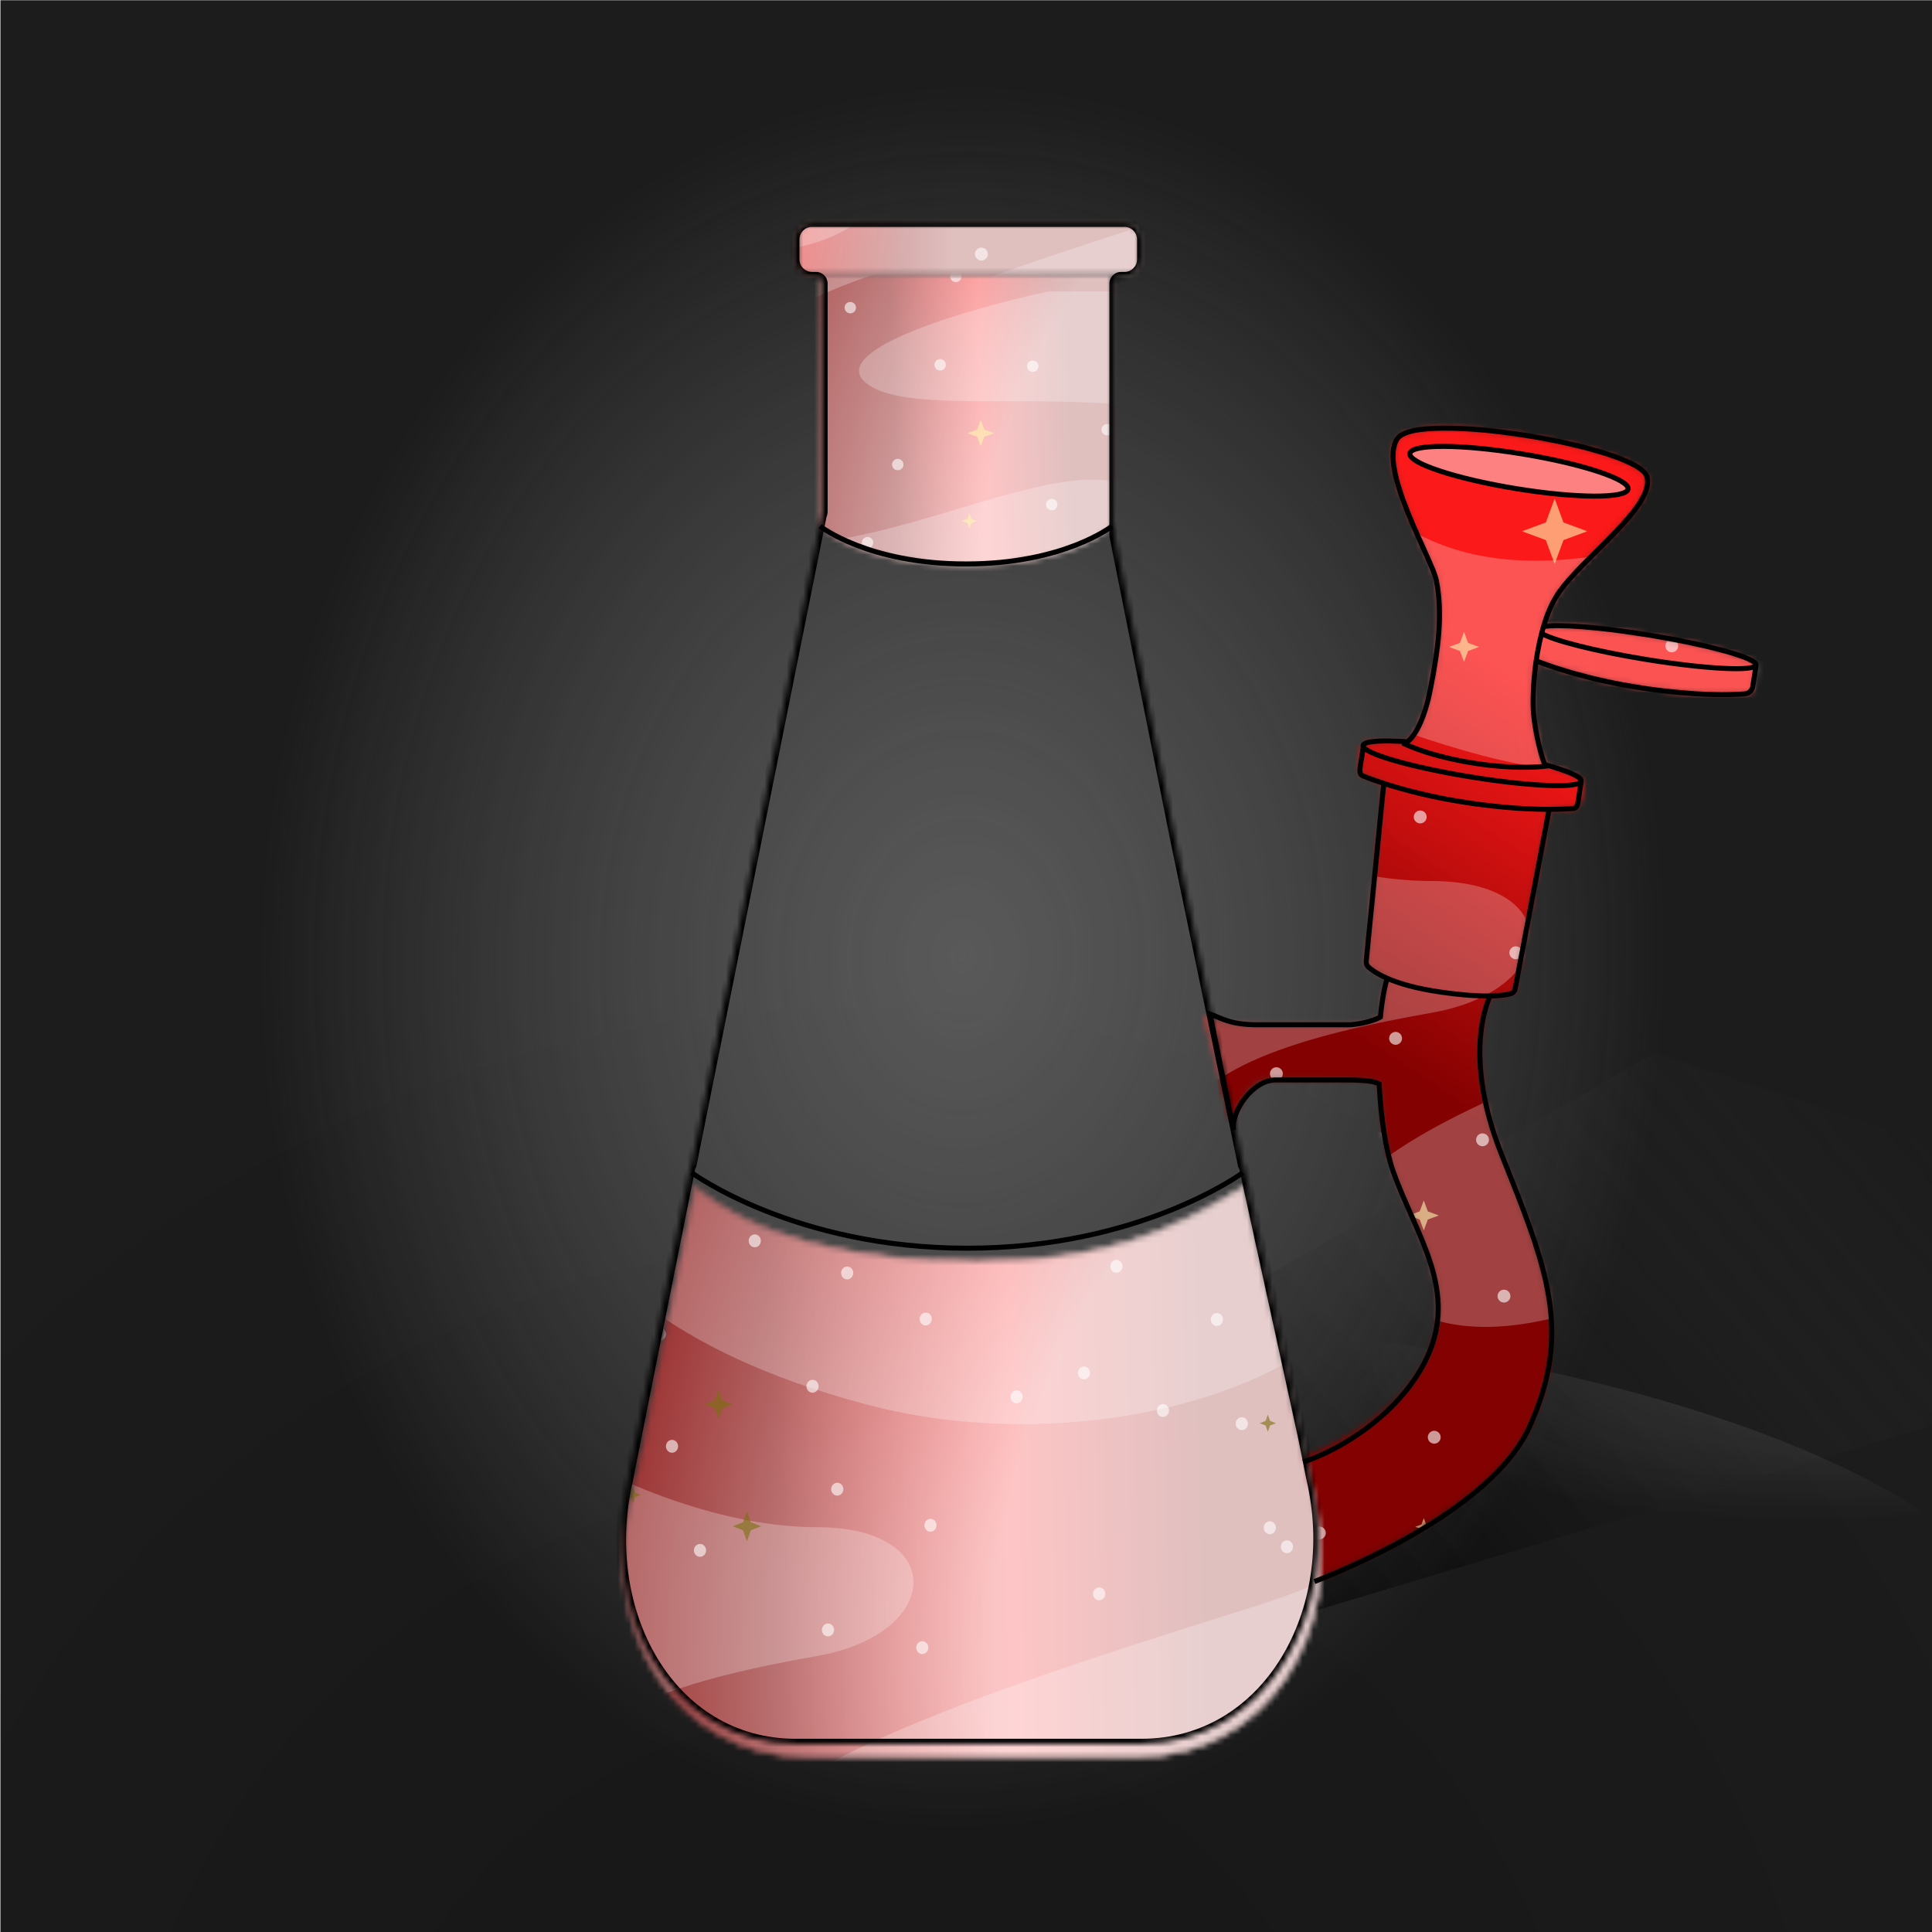 
        <svg width="350" height="350" viewBox="0 0 350 350" fill="none" xmlns="http://www.w3.org/2000/svg">
        
  <g clip-path="url(#clip0_28_290)">
  <rect x="0.079" y="0.044" width="350" height="350" fill="black" fill-opacity="0.89"/>
  <rect x="0.079" y="0.044" width="350" height="350" fill="url(#paint0_radial_28_290)" fill-opacity="0.2"/>
  <path d="M125.979 290.538L299.832 190.751L430.987 233.879L230.789 294.049L125.979 290.538Z" fill="url(#paint1_linear_28_290)"/>
  <g opacity="0.45" filter="url(#filter0_f_28_290)">
  <ellipse rx="194.596" ry="66.764" transform="matrix(1 0.002 0.002 -1 176.078 304.637)" fill="url(#paint2_radial_28_290)"/>
  </g>
  <g opacity="0.7" filter="url(#filter1_f_28_290)">
  <ellipse cx="174.396" cy="137.609" rx="196.647" ry="242.448" transform="rotate(0.127 174.396 137.609)" fill="url(#paint3_radial_28_290)"/>
  </g>
  </g>
  <defs>
  <filter id="filter0_f_28_290" x="-23.075" y="233.314" width="398.306" height="142.646" filterUnits="userSpaceOnUse" color-interpolation-filters="sRGB">
  <feFlood flood-opacity="0" result="BackgroundImageFix"/>
  <feBlend mode="normal" in="SourceGraphic" in2="BackgroundImageFix" result="shape"/>
  <feGaussianBlur stdDeviation="2.279" result="effect1_foregroundBlur_28_290"/>
  </filter>
  <filter id="filter1_f_28_290" x="-26.809" y="-109.396" width="402.41" height="494.01" filterUnits="userSpaceOnUse" color-interpolation-filters="sRGB">
  <feFlood flood-opacity="0" result="BackgroundImageFix"/>
  <feBlend mode="normal" in="SourceGraphic" in2="BackgroundImageFix" result="shape"/>
  <feGaussianBlur stdDeviation="2.279" result="effect1_foregroundBlur_28_290"/>
  </filter>
  <radialGradient id="paint0_radial_28_290" cx="0" cy="0" r="1" gradientUnits="userSpaceOnUse" gradientTransform="translate(156.622 401.542) rotate(-84.441) scale(239.93 241.682)">
  <stop/>
  <stop offset="1" stop-opacity="0"/>
  </radialGradient>
  <linearGradient id="paint1_linear_28_290" x1="194.836" y1="271.638" x2="316.537" y2="167.936" gradientUnits="userSpaceOnUse">
  <stop/>
  <stop offset="1" stop-color="#333333" stop-opacity="0"/>
  </linearGradient>
  <radialGradient id="paint2_radial_28_290" cx="0" cy="0" r="1" gradientUnits="userSpaceOnUse" gradientTransform="translate(194.596 76.624) rotate(99.123) scale(43.977 125.337)">
  <stop stop-color="#737373"/>
  <stop offset="1" stop-color="#9A9A9A" stop-opacity="0"/>
  </radialGradient>
  <radialGradient id="paint3_radial_28_290" cx="0" cy="0" r="1" gradientUnits="userSpaceOnUse" gradientTransform="translate(174.396 173.413) rotate(92.559) scale(157.837 128.153)">
  <stop stop-color="#737373"/>
  <stop offset="1" stop-color="#9A9A9A" stop-opacity="0"/>
  </radialGradient>
  <clipPath id="clip0_28_290">
  <rect width="350" height="350" fill="white"/>
  </clipPath>
  </defs>
  
        
    <mask id="mask0_765_92134" style="mask-type:alpha" maskUnits="userSpaceOnUse" x="217" y="77" width="102" height="210">
      <path d="M286.124 141.452L286.149 141.712L286.408 141.752L286.538 141.772L286.025 145.077C285.934 145.663 285.476 146.101 284.904 146.144C283.984 146.214 282.553 146.287 280.643 146.286L280.364 146.286L280.312 146.56L274.16 179.037C274.099 179.359 273.929 179.577 273.695 179.653C273.132 179.834 272.004 180.071 269.927 180.102L269.711 180.105L269.624 180.303C267.404 185.339 266.166 195.414 271.757 209.39C279.967 229.915 284.553 242.082 276.779 258.339C273.716 264.742 266.666 270.662 258.908 275.545C251.338 280.31 243.147 284.055 237.475 286.273L234.165 265.095C237.669 263.922 242.53 261.732 247.124 258.638C251.835 255.466 256.295 251.323 258.701 246.326C263.363 236.644 259.678 228.342 255.921 219.877L255.9 219.829C254.806 217.365 253.707 214.887 252.79 212.341C251.363 208.377 250.486 202.434 250.188 196.359L250.179 196.171L250.015 196.08C249.157 195.605 248.077 195.303 246.737 195.303H229.269V195.303L229.26 195.303C228.618 195.321 227.882 195.742 227.182 196.33C226.466 196.931 225.728 197.757 225.074 198.686C224.419 199.616 223.842 200.66 223.453 201.701C223.327 202.04 223.22 202.381 223.137 202.719L218.351 184.344C219.024 184.634 220.001 184.961 221.208 185.244C222.942 185.652 225.174 185.977 227.705 185.977H244.652H244.663L244.674 185.976C245.922 185.892 248.451 185.5 250.224 184.55L250.383 184.465L250.4 184.285C250.658 181.568 251.068 179.169 251.627 177.329L251.714 177.042L251.439 176.922C249.576 176.112 248.572 175.351 248.093 174.911C247.897 174.731 247.808 174.45 247.84 174.13L251.021 141.952L251.048 141.682L250.79 141.599C249.14 141.063 247.887 140.593 247.064 140.266C246.522 140.05 246.212 139.486 246.304 138.893L246.815 135.606L246.921 135.622L247.569 135.723L247.274 135.138C247.268 135.126 247.265 135.117 247.263 135.112C247.263 135.111 247.262 135.11 247.262 135.109C247.267 135.101 247.281 135.082 247.318 135.055C247.384 135.005 247.496 134.948 247.671 134.891C248.02 134.777 248.542 134.69 249.23 134.635C250.601 134.525 252.556 134.551 254.93 134.71L255.047 134.717L255.144 134.651C255.834 134.175 256.631 133.159 257.392 131.571C258.158 129.974 258.903 127.765 259.469 124.865C260.894 117.569 261.735 111.361 260.552 105.141C260.438 104.542 260.123 103.683 259.698 102.66C259.27 101.63 258.717 100.405 258.112 99.066L258.111 99.062C256.628 95.777 254.829 91.791 253.722 88.164C253.168 86.35 252.792 84.643 252.712 83.168C252.63 81.688 252.849 80.488 253.434 79.647C253.616 79.385 253.931 79.136 254.395 78.913C254.857 78.691 255.447 78.504 256.154 78.354C257.569 78.054 259.413 77.908 261.547 77.897C265.813 77.875 271.189 78.391 276.506 79.24C281.822 80.09 287.066 81.27 291.068 82.572C293.07 83.224 294.75 83.902 295.969 84.579C296.579 84.917 297.064 85.249 297.415 85.571C297.769 85.895 297.964 86.186 298.035 86.439C298.249 87.207 298.135 88.091 297.734 89.088C297.332 90.085 296.653 91.167 295.779 92.309C294.03 94.595 291.546 97.067 289.076 99.523L289.053 99.545C286.287 102.296 283.533 105.035 281.941 107.422C280.829 109.09 279.962 111.174 279.297 113.41L279.142 113.934L279.679 113.838C280.966 113.608 283.491 113.629 286.83 113.894C290.156 114.158 294.255 114.662 298.67 115.382C304.119 116.271 309.007 117.319 312.504 118.295C314.254 118.784 315.644 119.251 316.579 119.666C317.05 119.875 317.386 120.063 317.595 120.224C317.699 120.305 317.756 120.367 317.783 120.409C317.783 120.409 317.783 120.409 317.784 120.41L317.343 120.86L317.99 120.961L318.169 120.989L317.656 124.294C317.565 124.88 317.108 125.318 316.535 125.361C313.993 125.552 307.539 125.779 297.855 124.355C288.009 122.907 281.258 120.502 278.696 119.483C278.62 119.452 278.549 119.415 278.483 119.373L278.042 119.088L277.967 119.607C277.52 122.67 277.36 125.634 277.406 127.922C277.444 129.773 277.806 132.109 278.247 134.146C278.467 135.167 278.708 136.117 278.94 136.901C279.169 137.678 279.395 138.311 279.59 138.684L279.658 138.814L279.799 138.853C281.784 139.397 283.391 139.93 284.506 140.415C285.065 140.658 285.486 140.883 285.766 141.083C285.907 141.183 286.001 141.27 286.059 141.341C286.119 141.413 286.124 141.449 286.124 141.452ZM247.26 135.114C247.26 135.114 247.26 135.113 247.26 135.112L247.26 135.114Z" fill="#C4C4C4" stroke="black" stroke-width="0.674"/>
    </mask>
    <g mask="url(#mask0_765_92134)">
      <rect x="318.098" y="289.93" width="135.807" height="226.497" rx="2" transform="rotate(-180 318.098 289.93)" fill="url(#paint0_linear_765_92134)"/>
      <g opacity="0.5">
        <g style="mix-blend-mode:overlay" opacity="0.5">
          <path d="M252.92 94.4C226.687 76.628 289.6 44.135 311.142 42H240.111C218.686 44.329 212.553 55.003 212.165 60.049V102.551C218.181 110.702 230.422 126.798 268.64 136.901C319.293 150.293 380.381 124.278 359.466 94.4C343.164 71.111 289.018 118.853 252.92 94.4Z" fill="white"/>
        </g>
        <g style="mix-blend-mode:overlay" opacity="0.5">
          <path fill-rule="evenodd" clip-rule="evenodd" d="M335.595 48.404C318.517 52.092 287.154 61.213 298.333 68.2C303.448 71.396 314.179 71.395 326.786 71.393C348.622 71.39 376.084 71.385 389.741 87.995C411.844 114.877 394.399 157.279 340.835 174.163C340.088 174.399 339.337 174.635 338.582 174.873C285.169 191.703 211.656 214.865 254.667 237.043C267.961 243.898 282.738 238.895 298.018 233.721C325.567 224.394 354.753 214.512 379.844 272.558H426.421C393.235 250.434 396.319 207.36 417.688 196.87C442.1 184.886 439.216 161.51 437.155 144.799C436.512 139.59 435.95 135.028 436.319 131.661V48.404H335.595ZM379.844 179.986C371.925 192.561 343.164 199.587 329.773 201.528C318.711 214.919 345.493 209.096 349.568 205.603C353.644 202.11 361.795 210.261 364.124 221.323C366.452 232.385 386.248 230.638 385.083 221.323C383.919 212.008 383.919 201.528 397.31 191.048C410.701 180.568 389.741 164.266 379.844 179.986Z" fill="white"/>
        </g>
        <g style="mix-blend-mode:overlay" opacity="0.5">
          <path d="M259.324 159.608C283.777 159.608 282.613 179.403 259.324 183.479C236.622 187.452 214.474 193.637 213.911 205.811V206.768C213.896 206.445 213.897 206.126 213.911 205.811V146.207C223.307 151.522 241.813 159.608 259.324 159.608Z" fill="white"/>
        </g>
      </g>
      <g opacity="0.6">
        <circle cx="231.231" cy="194.507" r="1.167" fill="white"/>
        <circle cx="296.706" cy="274.818" r="1.167" transform="rotate(75 296.706 274.818)" fill="white"/>
        <circle cx="225.163" cy="155.923" r="1.167" fill="white"/>
        <circle cx="233.851" cy="177.882" r="1.167" transform="rotate(75 233.851 177.882)" fill="white"/>
        <circle cx="234.762" cy="242.611" r="1.167" transform="rotate(75 234.762 242.611)" fill="white"/>
        <circle cx="240.946" cy="226.619" r="1.167" transform="rotate(75 240.946 226.619)" fill="white"/>
        <circle cx="219.096" cy="250.984" r="1.167" fill="white"/>
        <circle cx="226.297" cy="268.31" r="1.167" fill="white"/>
        <circle cx="239.013" cy="277.713" r="1.167" transform="rotate(75 239.013 277.713)" fill="white"/>
        <circle cx="283.812" cy="219.482" r="1.167" transform="rotate(75 283.812 219.482)" fill="white"/>
        <circle cx="236.323" cy="117.464" r="1.167" fill="white"/>
        <circle cx="248.172" cy="87.386" r="1.167" fill="white"/>
        <circle cx="300.58" cy="85.107" r="1.167" fill="white"/>
        <circle cx="302.859" cy="117.008" r="1.167" fill="white"/>
        <circle cx="257.286" cy="147.997" r="1.167" fill="white"/>
        <circle cx="290.099" cy="147.997" r="1.167" fill="white"/>
        <circle cx="274.603" cy="172.607" r="1.167" fill="white"/>
        <circle cx="252.825" cy="188.106" r="1.167" transform="rotate(75 252.825 188.106)" fill="white"/>
        <circle cx="311.78" cy="283.156" r="1.167" transform="rotate(75 311.78 283.156)" fill="white"/>
        <circle cx="260.738" cy="285.89" r="1.167" transform="rotate(75 260.738 285.89)" fill="white"/>
        <circle cx="259.827" cy="260.369" r="1.167" transform="rotate(75 259.827 260.369)" fill="white"/>
        <circle cx="249.62" cy="206.2" r="1.167" transform="rotate(75 249.62 206.2)" fill="white"/>
        <circle cx="268.571" cy="206.487" r="1.167" fill="white"/>
        <circle cx="297.822" cy="263.623" r="1.167" transform="rotate(165 297.822 263.623)" fill="white"/>
        <circle cx="246.634" cy="249.118" r="1.167" fill="white"/>
        <circle cx="300.21" cy="248.486" r="1.167" transform="rotate(165 300.21 248.486)" fill="white"/>
        <circle cx="272.46" cy="234.804" r="1.167" fill="white"/>
        <circle cx="278.967" cy="268.997" r="1.167" transform="rotate(165 278.967 268.997)" fill="white"/>
        <path d="M255.599 239.721L255.179 238.586L254.044 238.165L255.179 237.745L255.599 236.61L256.02 237.745L257.155 238.165L256.02 238.586L255.599 239.721Z" fill="#FFF7B0"/>
        <path d="M220.509 144.474L220.088 143.338L218.953 142.918L220.088 142.498L220.509 141.362L220.929 142.498L222.064 142.918L220.929 143.338L220.509 144.474Z" fill="#FFF7B0"/>
        <path d="M257.933 278.15L257.513 277.015L256.378 276.595L257.513 276.174L257.933 275.039L258.354 276.174L259.489 276.595L258.354 277.015L257.933 278.15Z" fill="#FFF7B0"/>
        <path d="M222.842 182.903L222.421 181.767L221.286 181.347L222.421 180.927L222.842 179.791L223.262 180.927L224.397 181.347L223.262 181.767L222.842 182.903Z" fill="#FFF7B0"/>
        <path d="M220.509 221.332L220.088 220.196L218.953 219.776L220.088 219.356L220.509 218.22L220.929 219.356L222.064 219.776L220.929 220.196L220.509 221.332Z" fill="#FFF7B0"/>
        <path d="M257.931 222.914L257.195 220.927L255.208 220.191L257.195 219.456L257.931 217.469L258.666 219.456L260.653 220.191L258.666 220.927L257.931 222.914Z" fill="#FFF7B0"/>
        <path d="M265.222 119.919L264.486 117.932L262.499 117.197L264.486 116.461L265.222 114.474L265.957 116.461L267.944 117.197L265.957 117.932L265.222 119.919Z" fill="#FFF7B0"/>
        <path d="M281.64 102.169L280.04 97.845L275.715 96.245L280.04 94.645L281.64 90.32L283.24 94.645L287.564 96.245L283.24 97.845L281.64 102.169Z" fill="#FFF7B0"/>
      </g>
    </g>
    <g filter="url(#filter0_d_765_92134)">
      <mask id="mask1_765_92134" style="mask-type:alpha" maskUnits="userSpaceOnUse" x="112" y="212" width="128" height="104">
        <path d="M205.983 315.45H176.559H145.385C122.517 315.45 108.3 292.999 113.717 269.712L115.607 261.585L125.528 212.456C136.099 221.295 153.515 225.873 176.559 225.873C199.604 225.873 211.687 220.431 224.675 212.456L235.758 261.585L237.649 269.703C243.072 292.992 228.854 315.45 205.983 315.45Z" fill="url(#paint1_radial_765_92134)" stroke="black" stroke-width="0.456"/>
      </mask>
      <g mask="url(#mask1_765_92134)">
        <rect x="274.367" y="370.594" width="166.797" height="166.797" rx="0.911" transform="rotate(-180 274.367 370.594)" fill="url(#paint2_linear_765_92134)"/>
        <g style="mix-blend-mode:overlay" filter="url(#filter1_f_765_92134)">
          <ellipse cx="263.737" cy="247.069" rx="273.297" ry="336.951" transform="rotate(0.127 263.737 247.069)" fill="url(#paint3_radial_765_92134)"/>
        </g>
        <g opacity="0.5">
          <g style="mix-blend-mode:overlay" opacity="0.5">
            <path d="M141.262 210.18C115.613 192.805 177.123 161.037 198.184 158.95H128.739C107.791 161.227 101.795 171.662 101.416 176.596V218.149C107.298 226.118 119.266 241.855 156.631 251.733C206.153 264.825 265.878 239.391 245.43 210.18C229.491 187.411 176.554 234.087 141.262 210.18Z" fill="white"/>
          </g>
          <g style="mix-blend-mode:overlay" opacity="0.5">
            <path fill-rule="evenodd" clip-rule="evenodd" d="M222.092 165.211C205.394 168.816 174.732 177.734 185.661 184.565C190.662 187.69 201.154 187.688 213.48 187.686C234.828 187.683 261.677 187.679 275.029 203.918C296.639 230.2 279.583 271.656 227.215 288.163C226.485 288.393 225.75 288.625 225.012 288.857C172.791 305.311 100.919 327.957 142.97 349.639C155.967 356.341 170.414 351.45 185.354 346.392C212.287 337.272 240.822 327.611 265.353 384.362H310.891C278.445 362.732 281.46 320.619 302.352 310.363C326.219 298.646 323.4 275.792 321.385 259.454C320.757 254.361 320.207 249.902 320.567 246.61V165.211H222.092ZM265.353 293.855C257.611 306.151 229.492 313.019 216.399 314.917C205.584 328.009 231.768 322.317 235.753 318.901C239.738 315.486 247.707 323.455 249.984 334.27C252.26 345.086 271.614 343.378 270.476 334.27C269.337 325.163 269.337 314.917 282.429 304.671C295.521 294.425 275.029 278.486 265.353 293.855Z" fill="white"/>
          </g>
          <g style="mix-blend-mode:overlay" opacity="0.5">
            <path d="M147.523 273.933C171.43 273.933 170.292 293.287 147.523 297.271C125.328 301.155 103.674 307.203 103.123 319.105V320.04C103.109 319.725 103.109 319.413 103.123 319.105V260.831C112.31 266.028 130.403 273.933 147.523 273.933Z" fill="white"/>
          </g>
        </g>
        <g opacity="0.6">
          <ellipse rx="1.106" ry="1.163" transform="matrix(-0.962 0.273 -0.245 -0.969 232.684 277.476)" fill="white"/>
          <ellipse rx="1.106" ry="1.163" transform="matrix(-0.962 0.273 -0.245 -0.969 183.707 250.309)" fill="white"/>
          <ellipse rx="1.163" ry="1.106" transform="matrix(0.245 0.969 -0.962 0.273 153.02 227.878)" fill="white"/>
          <ellipse rx="1.106" ry="1.163" transform="matrix(-0.962 0.273 -0.245 -0.969 198.663 286.008)" fill="white"/>
          <ellipse rx="1.163" ry="1.106" transform="matrix(0.245 0.969 -0.962 0.273 186.712 212.031)" fill="white"/>
          <ellipse rx="1.163" ry="1.106" transform="matrix(0.245 0.969 -0.962 0.273 201.796 226.671)" fill="white"/>
          <ellipse rx="1.106" ry="1.163" transform="matrix(-0.962 0.273 -0.245 -0.969 235.931 237.414)" fill="white"/>
          <ellipse rx="1.106" ry="1.163" transform="matrix(-0.962 0.273 -0.245 -0.969 219.992 236.302)" fill="white"/>
          <ellipse rx="1.106" ry="1.163" transform="matrix(-0.962 0.273 -0.245 -0.969 166.619 295.75)" fill="white"/>
          <ellipse rx="1.163" ry="1.106" transform="matrix(0.245 0.969 -0.962 0.273 195.905 245.984)" fill="white"/>
          <ellipse rx="1.106" ry="1.163" transform="matrix(-0.962 0.273 -0.245 -0.969 149.544 292.545)" fill="white"/>
          <ellipse rx="1.163" ry="1.106" transform="matrix(0.245 0.969 -0.962 0.273 217.137 214.34)" fill="white"/>
          <ellipse rx="1.163" ry="1.106" transform="matrix(0.245 0.969 -0.962 0.273 167.246 236.215)" fill="white"/>
          <ellipse rx="1.163" ry="1.106" transform="matrix(0.245 0.969 -0.962 0.273 168.106 273.585)" fill="white"/>
          <ellipse rx="1.163" ry="1.106" transform="matrix(0.245 0.969 -0.962 0.273 119.076 238.95)" fill="white"/>
          <ellipse rx="1.163" ry="1.106" transform="matrix(0.245 0.969 -0.962 0.273 118.215 213.429)" fill="white"/>
          <ellipse rx="1.106" ry="1.163" transform="matrix(-0.962 0.273 -0.245 -0.969 146.742 248.401)" fill="white"/>
          <ellipse rx="1.163" ry="1.106" transform="matrix(0.245 0.969 -0.962 0.273 151.22 267.046)" fill="white"/>
          <ellipse rx="1.163" ry="1.106" transform="matrix(0.245 0.969 -0.962 0.273 239.503 213.885)" fill="white"/>
          <ellipse rx="1.106" ry="1.163" transform="matrix(-0.962 0.273 -0.245 -0.969 154.074 216.682)" fill="white"/>
          <ellipse rx="1.163" ry="1.106" transform="matrix(0.245 0.969 -0.962 0.273 121.286 259.277)" fill="white"/>
          <ellipse rx="1.163" ry="1.106" transform="matrix(0.245 0.969 -0.962 0.273 224.508 255.176)" fill="white"/>
          <ellipse rx="1.163" ry="1.106" transform="matrix(0.245 0.969 -0.962 0.273 210.223 252.789)" fill="white"/>
          <ellipse rx="1.106" ry="1.163" transform="matrix(-0.962 0.273 -0.245 -0.969 136.28 222.056)" fill="white"/>
          <ellipse rx="1.163" ry="1.106" transform="matrix(0.245 0.969 -0.962 0.273 126.357 278.132)" fill="white"/>
          <ellipse rx="1.163" ry="1.106" transform="matrix(0.245 0.969 -0.962 0.273 229.581 274.03)" fill="white"/>
          <path d="M116.428 231.21L116.032 230.074L114.96 229.654L116.032 229.234L116.428 228.098L116.825 229.234L117.896 229.654L116.825 230.074L116.428 231.21Z" fill="#7A6F0C"/>
          <path d="M114.226 269.639L113.829 268.504L112.758 268.083L113.829 267.663L114.226 266.527L114.623 267.663L115.694 268.083L114.623 268.504L114.226 269.639Z" fill="#7A6F0C"/>
          <path d="M134.855 276.485L134.161 274.498L132.286 273.762L134.161 273.027L134.855 271.039L135.549 273.027L137.425 273.762L135.549 274.498L134.855 276.485Z" fill="#7A6F0C"/>
          <path d="M239.284 228.644L238.59 226.656L236.714 225.921L238.59 225.185L239.284 223.198L239.978 225.185L241.854 225.921L239.978 226.656L239.284 228.644Z" fill="#7A6F0C"/>
          <path d="M129.717 254.392L129.023 252.404L127.147 251.669L129.023 250.934L129.717 248.946L130.411 250.934L132.286 251.669L130.411 252.404L129.717 254.392Z" fill="#7A6F0C"/>
          <path d="M229.225 256.648L228.828 255.513L227.757 255.093L228.828 254.672L229.225 253.537L229.622 254.672L230.693 255.093L229.622 255.513L229.225 256.648Z" fill="#7A6F0C"/>
        </g>
      </g>
    </g>
    <mask id="mask2_765_92134" style="mask-type:alpha" maskUnits="userSpaceOnUse" x="148" y="49" width="54" height="54">
      <path d="M148.568 49.763H201.433V95.336C201.433 95.336 195.508 102.445 175.001 102.445C154.493 102.445 148.568 95.336 148.568 95.336V49.763Z" fill="url(#paint4_radial_765_92134)"/>
    </mask>
    <g mask="url(#mask2_765_92134)">
      <rect x="260" y="135" width="128" height="105" rx="2" transform="rotate(-180 260 135)" fill="url(#paint5_linear_765_92134)"/>
      <g style="mix-blend-mode:overlay" filter="url(#filter2_f_765_92134)">
        <ellipse cx="251.379" cy="68.78" rx="241.928" ry="298.276" transform="rotate(0.127 251.379 68.78)" fill="url(#paint6_radial_765_92134)"/>
      </g>
      <g opacity="0.5">
        <g style="mix-blend-mode:overlay" opacity="0.5">
          <path d="M118.353 92.603C95.649 77.223 150.098 49.101 168.742 47.253H107.268C88.725 49.269 83.417 58.507 83.081 62.874V99.658C88.288 106.712 98.882 120.643 131.958 129.387C175.797 140.977 228.666 118.462 210.565 92.603C196.456 72.448 149.594 113.767 118.353 92.603Z" fill="white"/>
        </g>
        <g style="mix-blend-mode:overlay" opacity="0.5">
          <path fill-rule="evenodd" clip-rule="evenodd" d="M189.905 52.796C175.124 55.987 147.981 63.881 157.656 69.928C162.083 72.695 171.37 72.693 182.281 72.692C201.179 72.689 224.947 72.685 236.767 87.06C255.896 110.326 240.798 147.023 194.44 161.636C193.794 161.839 193.144 162.044 192.49 162.25C146.263 176.815 82.64 196.862 119.864 216.056C131.37 221.988 144.159 217.658 157.384 213.181C181.226 205.108 206.485 196.556 228.2 246.793H268.512C239.79 227.645 242.459 190.366 260.953 181.287C282.081 170.916 279.585 150.684 277.801 136.222C277.245 131.714 276.758 127.766 277.078 124.852V52.796H189.905ZM228.2 166.675C221.348 177.559 196.455 183.639 184.866 185.319C175.292 196.908 198.471 191.869 201.998 188.846C205.525 185.822 212.58 192.877 214.595 202.451C216.611 212.025 233.743 210.513 232.735 202.451C231.728 194.389 231.728 185.319 243.317 176.249C254.906 167.179 236.767 153.07 228.2 166.675Z" fill="white"/>
        </g>
      </g>
      <g opacity="0.6">
        <circle cx="154.039" cy="55.735" r="1.033" fill="white"/>
        <circle cx="157.165" cy="98.317" r="1.033" transform="rotate(75 157.165 98.317)" fill="white"/>
        <circle cx="162.64" cy="84.161" r="1.033" transform="rotate(75 162.64 84.161)" fill="white"/>
        <circle cx="200.585" cy="77.843" r="1.033" transform="rotate(75 200.585 77.843)" fill="white"/>
        <circle cx="173.154" cy="50.068" r="1.033" transform="rotate(75 173.154 50.068)" fill="white"/>
        <circle cx="170.317" cy="66.085" r="1.033" transform="rotate(75 170.317 66.085)" fill="white"/>
        <circle cx="187.093" cy="66.34" r="1.033" fill="white"/>
        <circle cx="190.536" cy="91.406" r="1.033" fill="white"/>
        <path d="M175.611 95.759L175.239 94.754L174.234 94.382L175.239 94.01L175.611 93.004L175.983 94.01L176.988 94.382L175.983 94.754L175.611 95.759Z" fill="#FFF7B0"/>
        <path d="M177.674 80.881L177.023 79.122L175.264 78.471L177.023 77.82L177.674 76.061L178.325 77.82L180.084 78.471L178.325 79.122L177.674 80.881Z" fill="#FFF7B0"/>
      </g>
    </g>
    <ellipse cx="275.031" cy="85.299" rx="20.025" ry="3.19" transform="rotate(9.265 275.031 85.299)" fill="white" fill-opacity="0.45"/>
    <mask id="mask3_765_92134" style="mask-type:alpha" maskUnits="userSpaceOnUse" x="144" y="40" width="63" height="10">
      <rect x="144.467" y="40.645" width="61.979" height="9.115" rx="2.279" fill="#C4C4C4"/>
    </mask>
    <g mask="url(#mask3_765_92134)">
      <rect x="269.789" y="118.423" width="166.797" height="166.797" rx="0.911" transform="rotate(-180 269.789 118.423)" fill="url(#paint7_linear_765_92134)"/>
      <g style="mix-blend-mode:overlay" filter="url(#filter3_f_765_92134)">
        <ellipse cx="259.158" cy="-5.101" rx="273.297" ry="336.951" transform="rotate(0.127 259.158 -5.101)" fill="url(#paint8_radial_765_92134)"/>
      </g>
      <g opacity="0.5">
        <g style="mix-blend-mode:overlay" opacity="0.5">
          <path fill-rule="evenodd" clip-rule="evenodd" d="M217.514 -86.959C200.817 -83.354 170.155 -74.436 181.084 -67.605C186.085 -64.48 196.577 -64.482 208.903 -64.484C230.251 -64.487 257.1 -64.491 270.452 -48.252C292.062 -21.97 275.006 19.486 222.638 35.993C221.908 36.223 221.173 36.455 220.435 36.687C168.214 53.141 96.342 75.787 138.392 97.469C151.39 104.171 165.837 99.28 180.777 94.222C207.71 85.103 236.244 75.441 260.776 132.192H306.313C273.868 110.562 276.883 68.449 297.775 58.193C321.642 46.476 318.823 23.622 316.808 7.284C316.18 2.191 315.63 -2.268 315.99 -5.56V-86.959H217.514ZM260.776 41.686C253.034 53.981 224.914 60.849 211.822 62.747C201.007 75.839 227.191 70.147 231.176 66.731C235.16 63.316 243.13 71.285 245.406 82.1C247.683 92.916 267.037 91.208 265.899 82.1C264.76 72.993 264.76 62.747 277.852 52.501C290.944 42.255 270.452 26.317 260.776 41.686Z" fill="white"/>
        </g>
        <g style="mix-blend-mode:overlay" opacity="0.5">
          <path d="M142.946 21.763C166.853 21.763 165.715 41.116 142.946 45.101C120.751 48.985 99.097 55.033 98.546 66.935V67.87C98.532 67.554 98.532 67.243 98.546 66.935V8.661C107.733 13.857 125.826 21.763 142.946 21.763Z" fill="white"/>
        </g>
      </g>
      <g opacity="0.6">
        <circle cx="177.792" cy="46.024" r="1.167" transform="rotate(75 177.792 46.024)" fill="white"/>
      </g>
    </g>
    <path d="M243.548 195.64C239.377 195.64 235.178 195.64 231.093 195.64M243.548 195.64H231.093M243.548 195.64C247.72 195.64 249.049 195.93 249.852 196.375C250.151 202.463 251.03 208.445 252.474 212.455C256.576 223.849 264.323 233.875 258.399 246.179C253.659 256.023 243.056 262.586 236.068 264.864M231.093 195.64C227.008 195.64 223.042 201.199 223.46 204.708L219.206 183.71C221.16 184.353 222.7 185.64 227.706 185.64M227.706 185.64C232.712 185.64 241.089 185.64 244.653 185.64M227.706 185.64H244.653M244.653 185.64C245.883 185.557 248.356 185.17 250.066 184.253C250.325 181.524 250.737 179.101 251.306 177.231M318.099 120.707L317.535 124.345C317.421 125.077 316.844 125.642 316.106 125.697C313.541 125.89 307.517 126.117 297.807 124.689C287.93 123.236 280.874 120.742 278.292 119.715M238.119 286.511C249.512 282.106 271.096 271.7 277.084 258.484C284.93 241.166 280.274 229.773 272.071 209.265C266.506 195.354 267.757 185.375 269.933 180.439M246.99 135.221L246.428 138.841C246.313 139.581 246.245 140.302 246.94 140.579C247.769 140.909 249.03 141.381 250.687 141.919M286.468 141.491L285.903 145.129C285.789 145.86 285.668 146.425 284.93 146.48C284.003 146.55 282.563 146.624 280.644 146.623M269.933 180.439C272.032 180.408 273.195 180.168 273.799 179.974C274.187 179.849 274.416 179.501 274.492 179.1L280.644 146.623M269.933 180.439C267.934 180.468 265.087 180.307 261.066 179.737C256.49 179.087 253.382 178.133 251.306 177.231M251.306 177.231C249.412 176.408 248.376 175.627 247.866 175.159C247.573 174.89 247.467 174.493 247.506 174.097L250.687 141.919M280.644 146.623C277.256 146.621 272.374 146.383 266.176 145.472C259.469 144.486 254.192 143.057 250.687 141.919M254.953 134.373C254.623 134.601 254.335 134.679 254.111 134.62C260.48 137.637 271.878 139.648 280.091 138.81C279.476 138.363 277.825 131.938 277.744 127.916C277.673 124.393 278.095 119.243 279.311 114.616C279.409 114.242 279.512 113.872 279.621 113.506M254.953 134.373C256.193 133.52 258.015 130.558 259.14 124.8C260.564 117.508 261.392 111.356 260.222 105.204C259.488 101.349 249.512 84.696 253.158 79.455C256.804 74.214 296.85 80.938 298.36 86.349C299.87 91.76 286.58 101.072 282.223 107.609C281.136 109.239 280.28 111.289 279.621 113.506M254.953 134.373C250.193 134.056 247.058 134.265 246.93 135.054C246.709 136.405 255.379 138.943 266.295 140.724C277.21 142.504 286.237 142.853 286.458 141.502C286.578 140.766 284.059 139.678 279.976 138.552M279.621 113.506C282.29 113.029 289.882 113.607 298.725 115.049C309.64 116.83 318.329 119.254 318.131 120.465C317.934 121.675 308.925 121.213 298.01 119.433C288.882 117.944 281.312 116.005 279.192 114.701M294.938 88.596C294.655 90.335 285.576 90.301 274.661 88.52C263.745 86.74 255.127 83.887 255.41 82.148C255.694 80.409 264.773 80.443 275.688 82.223C286.603 84.004 295.222 86.857 294.938 88.596Z" stroke="black" stroke-width="0.911"/>
    <path d="M225.131 212.456C225.131 212.456 206.618 226.127 175.229 226.127C143.839 226.127 125.326 212.456 125.326 212.456" stroke="black" stroke-width="0.911"/>
    <path d="M201.433 95.333C201.433 95.333 192.774 102.169 175.001 102.169C157.227 102.169 148.568 95.333 148.568 95.333" stroke="black" stroke-width="0.911"/>
    <g filter="url(#filter4_b_765_92134)">
      <mask id="path-106-inside-1_765_92134" fill="white">
        <path fill-rule="evenodd" clip-rule="evenodd" d="M147.107 50.173C145.345 50.173 143.917 48.745 143.917 46.983V43.38C143.917 41.618 145.345 40.19 147.107 40.19H203.712C205.474 40.19 206.902 41.618 206.902 43.38V46.983C206.902 48.745 205.474 50.173 203.712 50.173H203.084C202.424 50.173 201.888 50.709 201.888 51.369V96.967C201.888 97.046 201.896 97.125 201.911 97.202L213.06 152.835L225.178 211.109C225.184 211.139 225.22 211.152 225.244 211.132V211.132C225.267 211.112 225.303 211.124 225.31 211.154L236.173 260.871L237.619 268.133C243.059 291.731 229.704 315.907 206.761 315.907H176.334H144.151C121.212 315.907 108.312 291.738 113.746 268.143L115.192 260.871L125.13 211.156C125.136 211.126 125.173 211.113 125.197 211.133V211.133C125.22 211.153 125.257 211.14 125.263 211.11L148.819 93.56C148.827 93.518 148.837 93.478 148.85 93.438C148.925 93.197 149.024 92.956 149.024 92.703V51.369C149.024 50.709 148.488 50.173 147.828 50.173H147.107Z"/>
      </mask>
      <path d="M213.06 152.835L212.166 153.014L212.167 153.021L213.06 152.835ZM236.173 260.871L237.067 260.693L237.065 260.684L237.064 260.676L236.173 260.871ZM237.619 268.133L236.725 268.311L236.728 268.325L236.731 268.338L237.619 268.133ZM113.746 268.143L114.634 268.347L114.637 268.334L114.64 268.32L113.746 268.143ZM115.192 260.871L114.298 260.692L114.298 260.693L115.192 260.871ZM148.819 93.56L147.925 93.381L147.925 93.381L148.819 93.56ZM125.263 211.11L124.369 210.931L125.263 211.11ZM201.911 97.202L201.018 97.381L201.911 97.202ZM125.13 211.156L126.024 211.335L125.13 211.156ZM148.85 93.438L149.72 93.709L148.85 93.438ZM225.31 211.154L224.42 211.349L225.31 211.154ZM225.178 211.109L224.286 211.295L225.178 211.109ZM143.006 46.983C143.006 49.249 144.842 51.085 147.107 51.085V49.262C145.849 49.262 144.829 48.242 144.829 46.983H143.006ZM143.006 43.38V46.983H144.829V43.38H143.006ZM147.107 39.279C144.842 39.279 143.006 41.115 143.006 43.38H144.829C144.829 42.122 145.849 41.101 147.107 41.101V39.279ZM203.712 39.279H147.107V41.101H203.712V39.279ZM207.813 43.38C207.813 41.115 205.977 39.279 203.712 39.279V41.101C204.97 41.101 205.99 42.122 205.99 43.38H207.813ZM207.813 46.983V43.38H205.99V46.983H207.813ZM203.712 51.085C205.977 51.085 207.813 49.249 207.813 46.983H205.99C205.99 48.242 204.97 49.262 203.712 49.262V51.085ZM203.084 51.085H203.712V49.262H203.084V51.085ZM202.8 96.967V51.369H200.977V96.967H202.8ZM213.953 152.656L202.805 97.023L201.018 97.381L212.166 153.014L213.953 152.656ZM226.07 210.923L213.952 152.65L212.167 153.021L224.286 211.295L226.07 210.923ZM237.064 260.676L226.2 210.96L224.42 211.349L235.283 261.065L237.064 260.676ZM238.513 267.955L237.067 260.693L235.279 261.048L236.725 268.311L238.513 267.955ZM206.761 316.818C218.59 316.818 227.94 310.573 233.61 301.346C239.27 292.136 241.277 279.945 238.507 267.928L236.731 268.338C239.401 279.919 237.45 291.615 232.057 300.392C226.673 309.153 217.874 314.995 206.761 314.995V316.818ZM176.334 316.818H206.761V314.995H176.334V316.818ZM144.151 316.818H176.334V314.995H144.151V316.818ZM112.858 267.938C110.092 279.947 111.983 292.133 117.528 301.343C123.083 310.571 132.321 316.818 144.151 316.818V314.995C133.042 314.995 124.36 309.157 119.089 300.403C113.808 291.63 111.966 279.934 114.634 268.347L112.858 267.938ZM114.298 260.693L112.852 267.965L114.64 268.32L116.086 261.048L114.298 260.693ZM124.237 210.978L114.298 260.692L116.086 261.049L126.024 211.335L124.237 210.978ZM147.925 93.381L124.369 210.931L126.157 211.289L149.712 93.739L147.925 93.381ZM147.98 93.166C147.958 93.236 147.94 93.308 147.925 93.381L149.712 93.739C149.714 93.729 149.717 93.719 149.72 93.709L147.98 93.166ZM148.112 51.369V92.703H149.935V51.369H148.112ZM147.107 51.085H147.828V49.262H147.107V51.085ZM149.935 51.369C149.935 50.206 148.992 49.262 147.828 49.262V51.085C147.985 51.085 148.112 51.212 148.112 51.369H149.935ZM124.61 211.83C125.164 212.297 126.015 211.998 126.157 211.289L124.369 210.931C124.499 210.282 125.277 210.009 125.784 210.436L124.61 211.83ZM200.977 96.967C200.977 97.106 200.99 97.245 201.018 97.381L202.805 97.023C202.801 97.005 202.8 96.986 202.8 96.967H200.977ZM126.024 211.335C125.894 211.984 125.116 212.257 124.61 211.83L125.784 210.436C125.23 209.969 124.379 210.267 124.237 210.978L126.024 211.335ZM149.72 93.709C149.761 93.578 149.935 93.137 149.935 92.703H148.112C148.112 92.713 148.11 92.748 148.087 92.83C148.076 92.871 148.062 92.915 148.043 92.973C148.026 93.025 148.001 93.098 147.98 93.166L149.72 93.709ZM225.831 211.829C225.329 212.251 224.559 211.989 224.42 211.349L226.2 210.96C226.047 210.26 225.205 209.973 224.657 210.434L225.831 211.829ZM224.286 211.295C224.432 212 225.279 212.293 225.831 211.829L224.657 210.434C225.162 210.01 225.936 210.278 226.07 210.923L224.286 211.295ZM203.084 49.262C201.92 49.262 200.977 50.205 200.977 51.369H202.8C202.8 51.212 202.927 51.085 203.084 51.085V49.262Z" fill="black" mask="url(#path-106-inside-1_765_92134)"/>
    </g>
    <defs>
      <filter id="filter0_d_765_92134" x="110.06" y="212.035" width="132.159" height="109.112" filterUnits="userSpaceOnUse" color-interpolation-filters="sRGB">
        <feFlood flood-opacity="0" result="BackgroundImageFix"/>
        <feColorMatrix in="SourceAlpha" type="matrix" values="0 0 0 0 0 0 0 0 0 0 0 0 0 0 0 0 0 0 127 0" result="hardAlpha"/>
        <feOffset dx="0.456" dy="2.734"/>
        <feGaussianBlur stdDeviation="1.367"/>
        <feComposite in2="hardAlpha" operator="out"/>
        <feColorMatrix type="matrix" values="0 0 0 0 0 0 0 0 0 0 0 0 0 0 0 0 0 0 0.25 0"/>
        <feBlend mode="normal" in2="BackgroundImageFix" result="effect1_dropShadow_765_92134"/>
        <feBlend mode="normal" in="SourceGraphic" in2="effect1_dropShadow_765_92134" result="shape"/>
      </filter>
      <filter id="filter1_f_765_92134" x="-14.118" y="-94.439" width="555.71" height="683.015" filterUnits="userSpaceOnUse" color-interpolation-filters="sRGB">
        <feFlood flood-opacity="0" result="BackgroundImageFix"/>
        <feBlend mode="normal" in="SourceGraphic" in2="BackgroundImageFix" result="shape"/>
        <feGaussianBlur stdDeviation="2.279" result="effect1_foregroundBlur_765_92134"/>
      </filter>
      <filter id="filter2_f_765_92134" x="5.416" y="-233.53" width="491.926" height="604.619" filterUnits="userSpaceOnUse" color-interpolation-filters="sRGB">
        <feFlood flood-opacity="0" result="BackgroundImageFix"/>
        <feBlend mode="normal" in="SourceGraphic" in2="BackgroundImageFix" result="shape"/>
        <feGaussianBlur stdDeviation="2.017" result="effect1_foregroundBlur_765_92134"/>
      </filter>
      <filter id="filter3_f_765_92134" x="-18.697" y="-346.609" width="555.71" height="683.015" filterUnits="userSpaceOnUse" color-interpolation-filters="sRGB">
        <feFlood flood-opacity="0" result="BackgroundImageFix"/>
        <feBlend mode="normal" in="SourceGraphic" in2="BackgroundImageFix" result="shape"/>
        <feGaussianBlur stdDeviation="2.279" result="effect1_foregroundBlur_765_92134"/>
      </filter>
      <filter id="filter4_b_765_92134" x="98.159" y="25.84" width="155.02" height="304.417" filterUnits="userSpaceOnUse" color-interpolation-filters="sRGB">
        <feFlood flood-opacity="0" result="BackgroundImageFix"/>
        <feGaussianBlur in="BackgroundImage" stdDeviation="7.175"/>
        <feComposite in2="SourceAlpha" operator="in" result="effect1_backgroundBlur_765_92134"/>
        <feBlend mode="normal" in="SourceGraphic" in2="effect1_backgroundBlur_765_92134" result="shape"/>
      </filter>
      <linearGradient id="paint0_linear_765_92134" x1="398.552" y1="396.002" x2="358.841" y2="456.554" gradientUnits="userSpaceOnUse">
        <stop stop-color="#830101"/>
        <stop offset="0.979" stop-color="#FF1818" stop-opacity="0.98"/>
      </linearGradient>
      <radialGradient id="paint1_radial_765_92134" cx="0" cy="0" r="1" gradientUnits="userSpaceOnUse" gradientTransform="translate(231.779 201.518) rotate(136.943) scale(153.528 198.077)">
        <stop stop-color="#FF0000"/>
        <stop offset="0.53" stop-color="#FFE925"/>
        <stop offset="1" stop-color="#289B04"/>
      </radialGradient>
      <linearGradient id="paint2_linear_765_92134" x1="409.28" y1="467.208" x2="331.036" y2="468.88" gradientUnits="userSpaceOnUse">
        <stop stop-color="#830101"/>
        <stop offset="0.558" stop-color="#FF1818" stop-opacity="0.98"/>
        <stop offset="1" stop-color="#830101"/>
      </linearGradient>
      <radialGradient id="paint3_radial_765_92134" cx="0" cy="0" r="1" gradientUnits="userSpaceOnUse" gradientTransform="translate(263.737 296.83) rotate(92.559) scale(219.36 178.105)">
        <stop offset="0.479" stop-color="white" stop-opacity="0.75"/>
        <stop offset="1" stop-color="white" stop-opacity="0"/>
      </radialGradient>
      <radialGradient id="paint4_radial_765_92134" cx="0" cy="0" r="1" gradientUnits="userSpaceOnUse" gradientTransform="translate(198.492 44.44) rotate(132.639) scale(69.352 89.377)">
        <stop stop-color="#FF0000"/>
        <stop offset="0.53" stop-color="#FFE925"/>
        <stop offset="1" stop-color="#6DF244"/>
      </radialGradient>
      <linearGradient id="paint5_linear_765_92134" x1="357.968" y1="197.697" x2="319.644" y2="199.127" gradientUnits="userSpaceOnUse">
        <stop stop-color="#830101"/>
        <stop offset="0.411" stop-color="#FF1818" stop-opacity="0.98"/>
        <stop offset="0.824" stop-color="#830101"/>
      </linearGradient>
      <radialGradient id="paint6_radial_765_92134" cx="0" cy="0" r="1" gradientUnits="userSpaceOnUse" gradientTransform="translate(251.379 112.829) rotate(92.559) scale(194.182 157.662)">
        <stop offset="0.479" stop-color="white" stop-opacity="0.75"/>
        <stop offset="1" stop-color="white" stop-opacity="0"/>
      </radialGradient>
      <linearGradient id="paint7_linear_765_92134" x1="433.744" y1="190.732" x2="377.491" y2="179.684" gradientUnits="userSpaceOnUse">
        <stop stop-color="#830101"/>
        <stop offset="0.558" stop-color="#FF1818" stop-opacity="0.98"/>
        <stop offset="1" stop-color="#830101"/>
      </linearGradient>
      <radialGradient id="paint8_radial_765_92134" cx="0" cy="0" r="1" gradientUnits="userSpaceOnUse" gradientTransform="translate(259.158 44.66) rotate(92.559) scale(219.36 178.105)">
        <stop offset="0.479" stop-color="white" stop-opacity="0.75"/>
        <stop offset="1" stop-color="white" stop-opacity="0"/>
      </radialGradient>
    </defs>
  
        </svg>
      